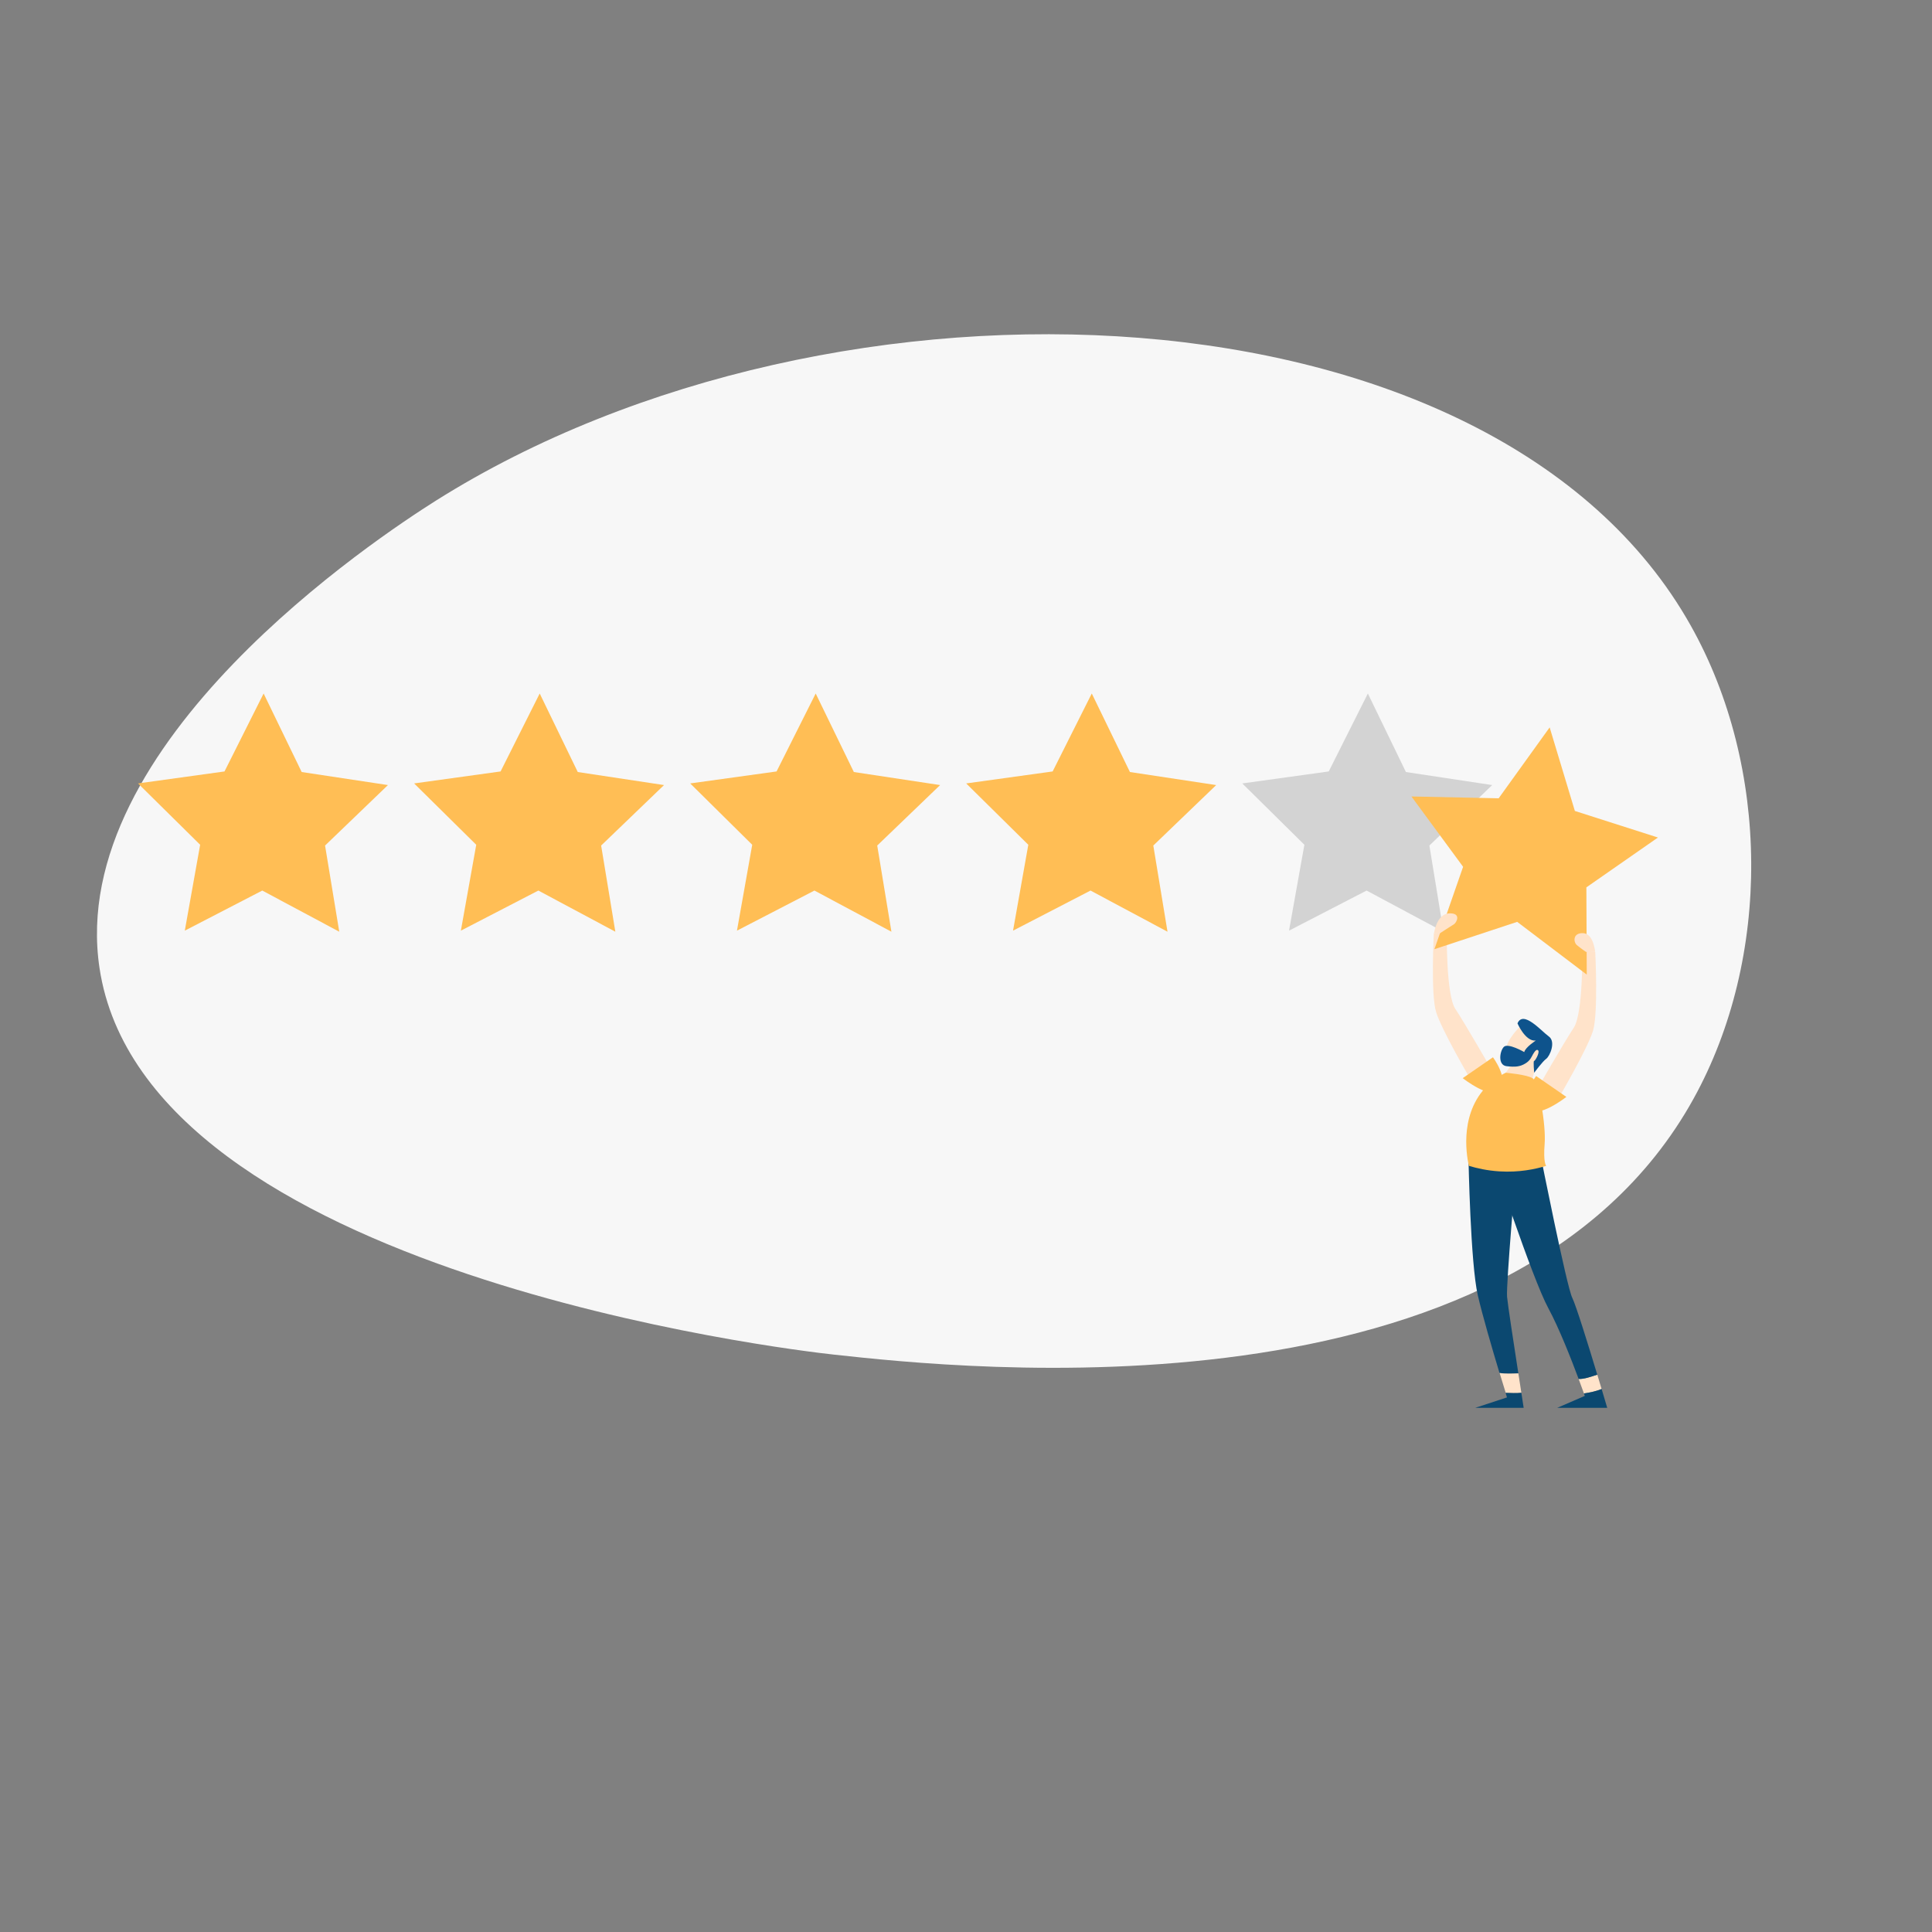 <svg xmlns="http://www.w3.org/2000/svg" xmlns:xlink="http://www.w3.org/1999/xlink" version="1.1" id="Layer_1" x="0px" y="0px" viewBox="0 0 2000 2000" style="enable-background:new 0 0 2000 2000;" xml:space="preserve">
<rect x="0" y="0" width="2000" height="2000" fill="#808080" stroke="none"/>
<style type="text/css">
	.st0{fill:#F7F7F7;}
	.st1{fill:#D3D3D3;}
	.st2{fill:#FFBE55;}
	.st3{fill:#0B4870;}
	.st4{fill:#FFE3CA;}
	.st5{fill:#0E538C;}
</style>
<g id="Rating">
	<path class="st0" d="M103,1002c47.4,316.2,715,395.4,760.3,400.3c130.8,14.3,701.2,76.5,889.9-265c80.6-145.8,79.4-343.1-2.9-489.6   C1547.5,286.2,864.9,257.9,451.5,518.1C391.1,556.2,68.1,769.3,103,1002z"/>
	<polygon class="st1" points="1494.3,964.5 1414.7,921.9 1334.4,963.4 1350.3,874.5 1286,811 1375.5,798.6 1416,717.9 1455.4,799.2    1544.7,812.7 1479.7,875.3  "/>
	<polygon class="st2" points="1208.6,964.5 1128.9,921.9 1048.7,963.4 1064.5,874.5 1000.2,811 1089.7,798.6 1130.2,717.9    1169.7,799.2 1259,812.7 1193.9,875.3  "/>
	<polygon class="st2" points="922.8,964.5 843.1,921.9 762.9,963.4 778.7,874.5 714.5,811 803.9,798.6 844.4,717.9 883.9,799.2    973.2,812.7 908.1,875.3  "/>
	<polygon class="st2" points="637,964.5 557.3,921.9 477.1,963.4 493,874.5 428.7,811 518.2,798.6 558.7,717.9 598.1,799.2    687.4,812.7 622.3,875.3  "/>
	<polygon class="st2" points="351.2,964.5 271.5,921.9 191.3,963.4 207.2,874.5 142.9,811 232.4,798.6 272.9,717.9 312.3,799.2    401.6,812.7 336.5,875.3  "/>
</g>
<g id="Person_with_Star">
	<path class="st3" d="M1571.8,1421.8c-4.8-30.8-11-71.6-11.7-79.4c-1.1-13,9.7-135.6,9.7-135.6l-49.6-6.6c0,0,2,107.6,9.6,140.6   c4.7,20.5,15.2,56.4,22.5,80.6C1558.6,1422.4,1565.2,1422,1571.8,1421.8z"/>
	<path class="st4" d="M1574.9,1441.8c-0.9-5.7-2-12.6-3.1-20.1c-6.6,0.2-13.2,0.6-19.4-0.4c2.7,8.8,4.9,16.1,6.3,20.5   C1564.1,1442,1569.5,1442.4,1574.9,1441.8z"/>
	<path class="st3" d="M1558.6,1441.9c0.9,3,1.4,4.7,1.4,4.7l-32.9,10.8h50.2c0,0-1-6.1-2.4-15.6   C1569.5,1442.4,1564.1,1442,1558.6,1441.9z"/>
	<path class="st4" d="M1634.2,1427.5c2.5,6.8,4.4,12.1,5.5,15c6.2-0.9,12.6-2.2,18.3-4.6c-1.3-4.5-2.9-9.5-4.5-14.9   C1647,1425.1,1640.3,1427.7,1634.2,1427.5z"/>
	<path class="st3" d="M1640.6,1445l-28.6,12.4h51.8c0,0-2.3-7.9-5.8-19.5c-5.7,2.3-12,3.6-18.3,4.6   C1640.2,1444.1,1640.6,1445,1640.6,1445z"/>
	<path class="st3" d="M1653.5,1423.1c-9.3-30.8-22.2-72.3-25.9-79.6c-5.9-11.9-32.9-148-32.9-148l-51.3-2.2   c0,0,42.7,130.2,59.4,160.9c11,20.3,23.9,53.1,31.4,73.3C1640.3,1427.7,1647,1425.1,1653.5,1423.1z"/>
	<path class="st4" d="M1575.2,1061c0,0-30.8,28.6-9.2,39.4l-11.3,15.7c0,0,15.1,14.6,32.4,3.2c0,0-2.7-4.9,5.4-16.2   s8.1-24.8,8.1-24.8L1575.2,1061z"/>
	<path class="st5" d="M1570.9,1059.4c0,0,8.1,18.9,18.9,17.8c0,0-10.8,7-11.9,11.9c0,0-16.7-9.7-21.1-5.4c-4.3,4.3-6.5,18.9,2.7,20   s14,0.5,19.4-2.7c5.4-3.2,6.5-7,8.1-9.7s3.8-5.9,5.4-3.8c1.6,2.2-3.2,10.8-4.3,10.8s0.1,12.2,0.1,12.2s8.6-11.7,12.4-14.4   s10.3-17.8,2.7-23.2C1595.7,1067.5,1576.8,1045.3,1570.9,1059.4z"/>
	<path class="st2" d="M1558.7,1110.5c-7,3.4-14.6,8.5-21.5,16c-27.5,30.2-18.1,74.1-16.6,80.4c8.4,2.5,19,4.9,31.5,5.7   c20.4,1.3,37.2-2.3,48.5-5.7c0,0-3.2-3.2-1.6-22.7s-6.2-64-12.3-67.9C1580.6,1112.3,1558.7,1110.5,1558.7,1110.5z"/>
	<path class="st4" d="M1521.2,1115.5c0,0-29-49.7-34.6-68s-2.3-81.5-2.3-81.5l13.4-1.6c0,0-0.9,65.3,8.8,79.9s38.3,64.3,38.3,64.3   L1521.2,1115.5z"/>
	<path class="st2" d="M1514.2,1116.1l31.3-21.6c0,0,16.2,21.6,7.6,33.5S1514.2,1116.1,1514.2,1116.1z"/>
	<path class="st4" d="M1614.5,1135c0,0,29-49.7,34.6-68c5.5-18.4,2.3-81.5,2.3-81.5l-13.4-1.6c0,0,0.9,65.3-8.8,79.9   s-38.3,64.3-38.3,64.3L1614.5,1135z"/>
	<path class="st2" d="M1621.5,1135.5l-31.3-21.6c0,0-16.2,21.6-7.6,33.5C1591.2,1159.3,1621.5,1135.5,1621.5,1135.5z"/>
	<polygon class="st2" points="1642.6,1008.9 1570.6,954.3 1484.9,982.6 1514.6,897.3 1461.1,824.5 1551.4,826.4 1604.2,753    1630.3,839.5 1716.3,867 1642.2,918.6  "/>
	<path class="st4" d="M1484.5,966c0,0,2.7-20,15.7-20.5c13-0.5,7.6,9.7,4.9,11.3s-14.3,9.2-14.3,9.2H1484.5z"/>
	<path class="st4" d="M1651.3,985.4c0,0-1.6-18.9-12.4-19.4s-10.3,9.2-6.5,12.4s9.4,7,9.4,7H1651.3z"/>
</g>
</svg>